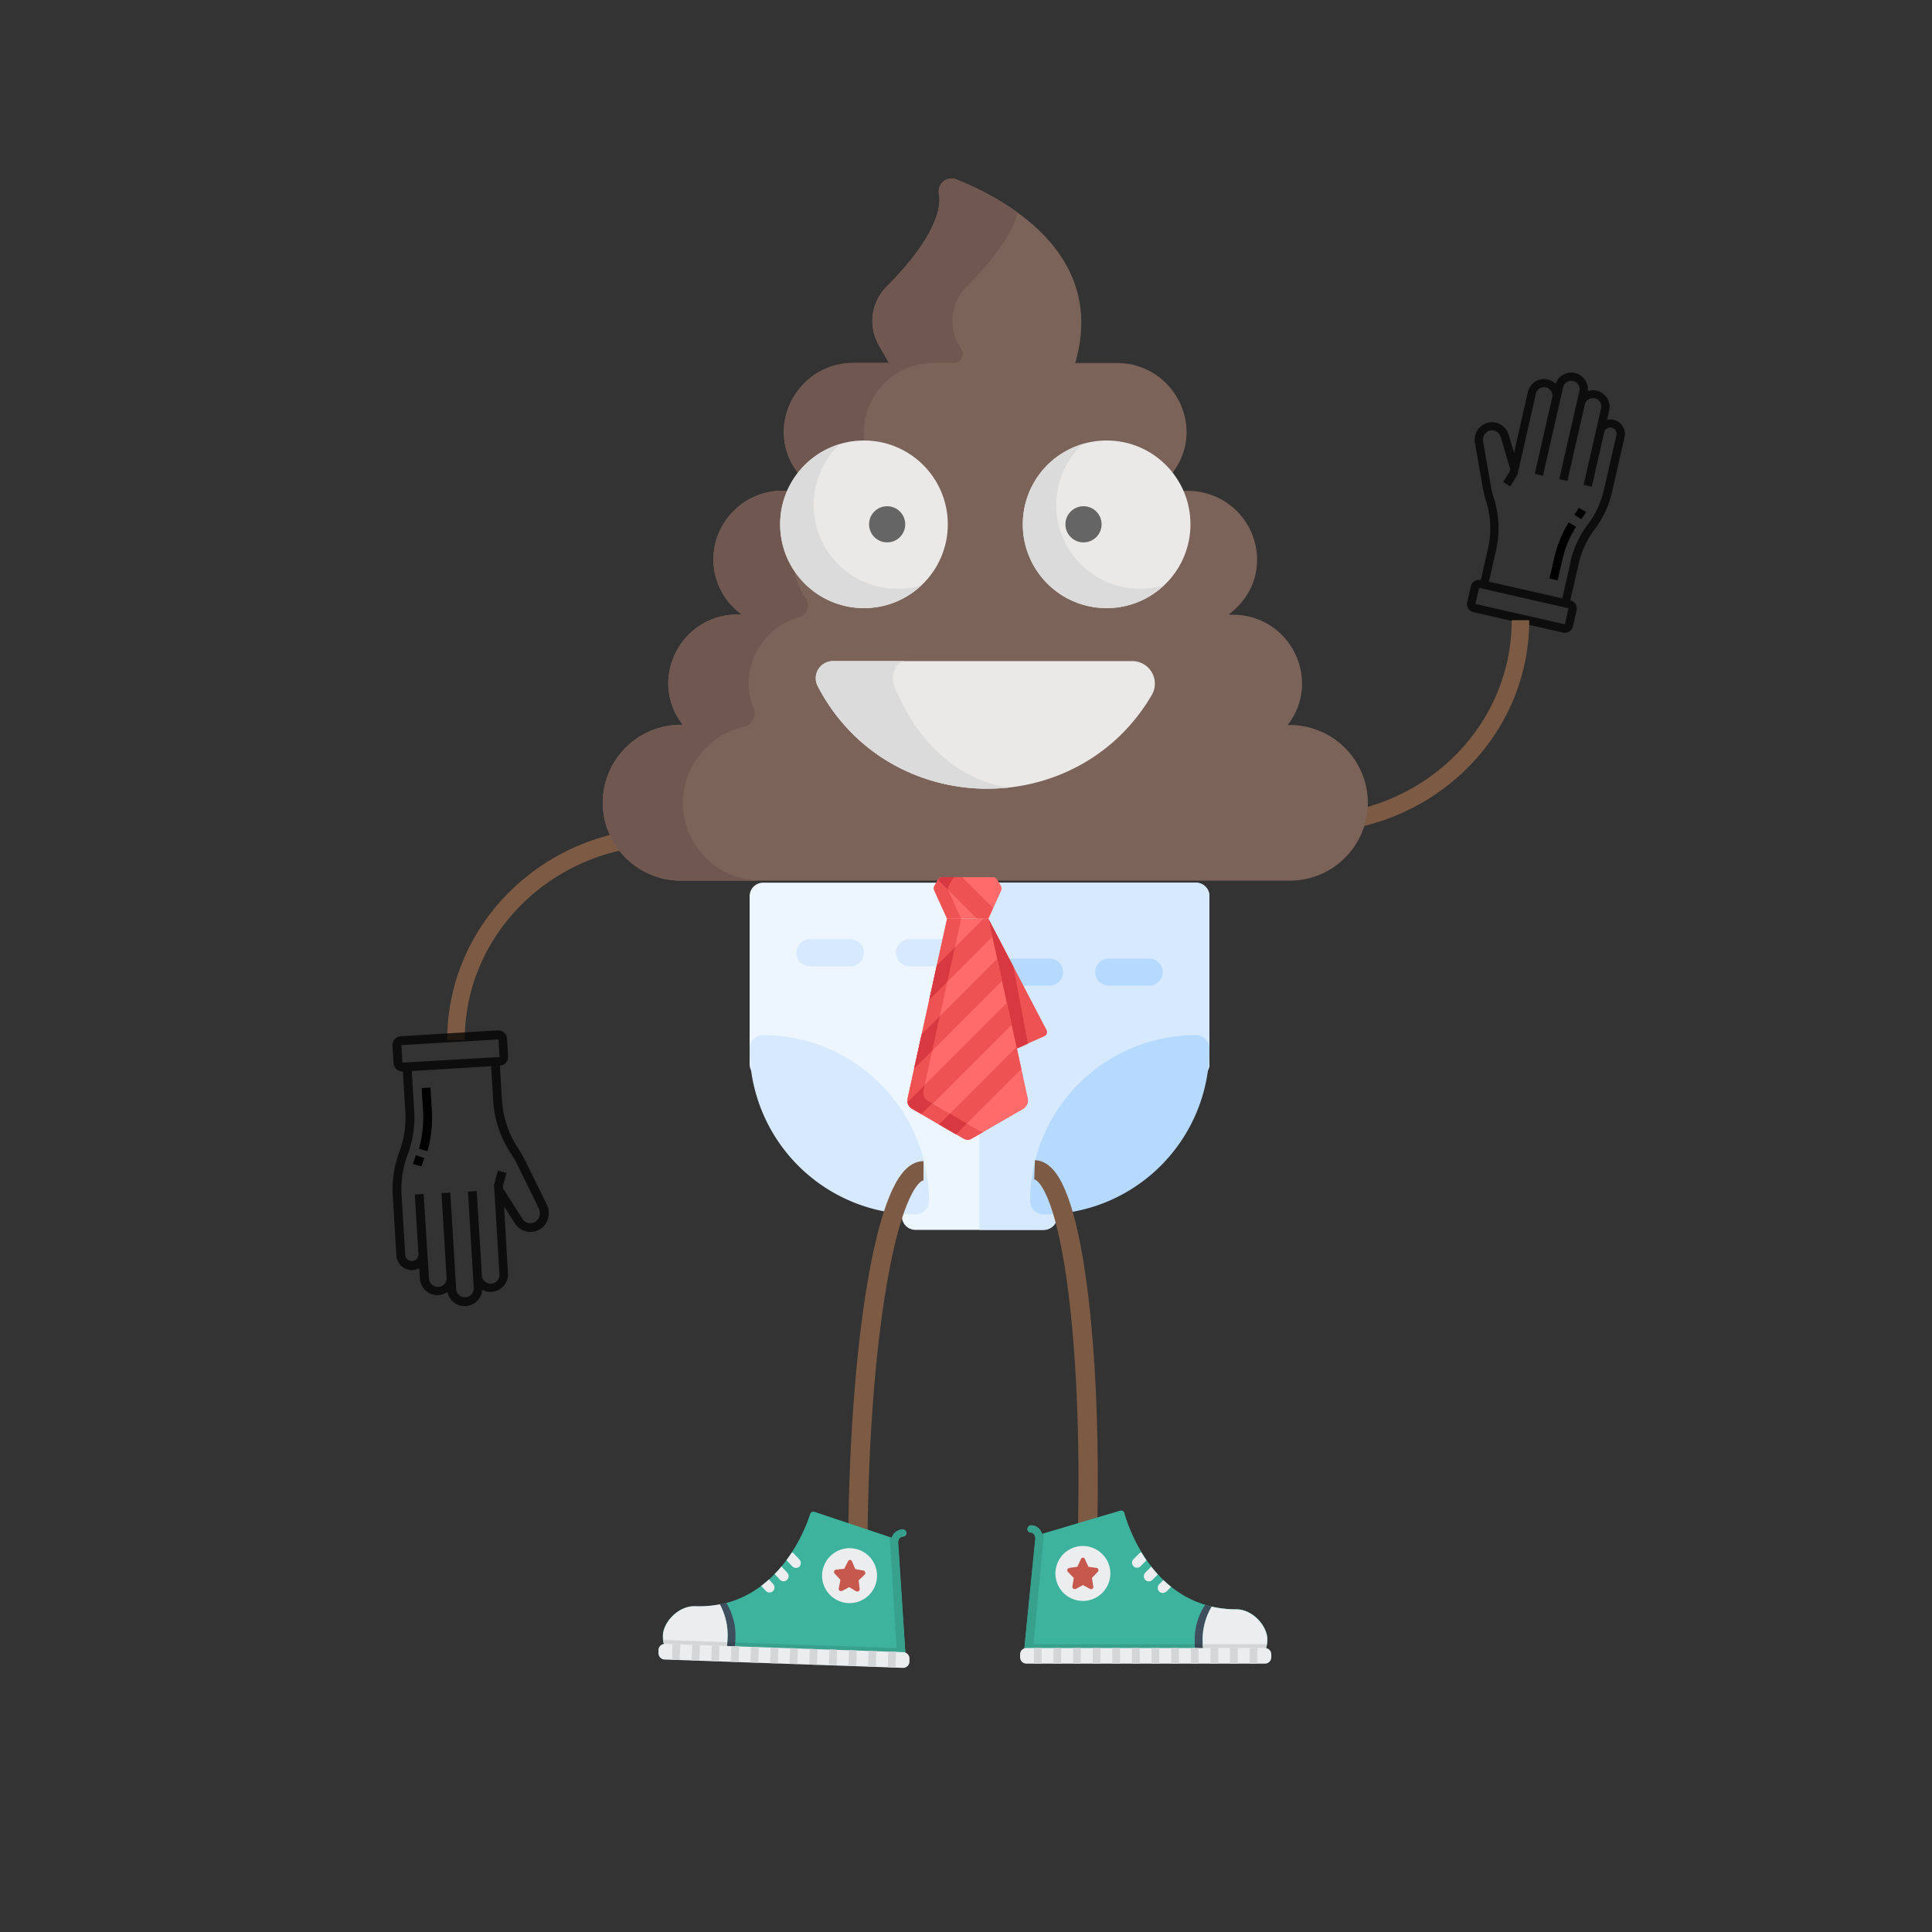 <svg xmlns="http://www.w3.org/2000/svg" viewBox="0 0 500 500"><rect x="0" y="0" width="500" height="500" fill="#333333" stroke="none"/><defs><style>.cls-1{opacity:0.75;}.cls-11,.cls-2{fill:none;stroke:#7c5a43;stroke-miterlimit:10;}.cls-2{stroke-width:4.54px;}.cls-3{fill:#7c6359;}.cls-4{fill:#705850;}.cls-5{fill:#eae9e8;}.cls-6{fill:#dbdbdb;}.cls-7{fill:#656566;}.cls-8{fill:#edf6ff;}.cls-9{fill:#d6e9ff;}.cls-10{fill:#b5d9ff;}.cls-11{stroke-width:5px;}.cls-12{fill:#3db39e;}.cls-13{fill:#37a18e;}.cls-14{fill:#ebedee;}.cls-15{fill:#c6584e;}.cls-16{fill:#3e4e5c;}.cls-17{fill:#384653;}.cls-18{fill:#d3d5d6;}.cls-19{fill:#ee5253;}.cls-20{fill:#d83941;}.cls-21{fill:#ff6b6b;}</style></defs><title>Artboard 1</title><g id="arms_hands" data-name="arms/hands"><path class="cls-1" d="M412.68,137a25.44,25.44,0,0,0,4.53-9.73l3.22-14.13a3.76,3.76,0,0,0-4.52-4.48l.56-2.45a4.3,4.3,0,0,0-5.55-5,4.3,4.3,0,0,0-8.33-1.9,4.3,4.3,0,0,0-7.17,2.11l-3.59,15.76-1.39-4.71a4.49,4.49,0,0,0-8.66.23l-.05.23a4.35,4.35,0,0,0,0,1.74l2,11.51a25.54,25.54,0,0,0,.76,3.13l.14.47a23.54,23.54,0,0,1,.47,12.17l-1.86,8.16a2.15,2.15,0,0,0-2.58,1.6l-.95,4.16a2.15,2.15,0,0,0,1.63,2.56l23.16,5.28a2.15,2.15,0,0,0,2.58-1.6l.95-4.16a2.15,2.15,0,0,0-1.63-2.56l2.15-9.45A23.34,23.34,0,0,1,412.68,137ZM405,161.58l-23.16-5.28.95-4.16,23.16,5.28Zm1.47-16.17-2.15,9.45-19-4.32,1.86-8.16a25.65,25.65,0,0,0-.51-13.26l-.14-.47a23.86,23.86,0,0,1-.7-2.87l-2-11.51a2.26,2.26,0,0,1,0-.9l.05-.23a2.32,2.32,0,0,1,4.48-.12l2.49,8.4-.14.6L389,124.76l1.85,1.11,1.86-3,4.78-21a2.16,2.16,0,0,1,4.21,1l-4.5,19.78,2.11.48,5.22-22.9a2.16,2.16,0,0,1,4.21,1L403.53,124l2.11.48,4.5-19.78a2.16,2.16,0,0,1,4.21,1l-4.5,19.78,2.11.48,3.2-14.05a1.62,1.62,0,0,1,3.16.72l-3.22,14.13a23.33,23.33,0,0,1-4.15,8.93A25.44,25.44,0,0,0,406.42,145.41Z"/><path d="M407.42,133.19l1.79,1.2a22.14,22.14,0,0,0,1.26-1.87l-1.85-1.1A21.07,21.07,0,0,1,407.42,133.19Z"/><path d="M402.21,144.45l-1.2,5.28,2.11.48,1.2-5.28a27.53,27.53,0,0,1,3.56-8.6L406,135.19A29.64,29.64,0,0,0,402.21,144.45Z"/><path class="cls-2" d="M393.5,160.5c0,29.12-24.38,52.68-54.5,52.68"/><path class="cls-2" d="M118,269.18c0-29.12,24.39-52.68,54.51-52.67"/><path class="cls-1" d="M103.35,298.09a27.5,27.5,0,0,0-1.7,11.36l.94,15.49a4,4,0,0,0,4.23,3.75,4,4,0,0,0,1.69-.5l.16,2.68a4.54,4.54,0,0,0,7.13,3.49,4.55,4.55,0,0,0,9-.55,4.54,4.54,0,0,0,6.66-4.32l-1-17.27,2.82,4.42A4.74,4.74,0,0,0,142,313.8l0-.25a4.7,4.7,0,0,0-.47-1.8L136,300.53a27.47,27.47,0,0,0-1.7-3l-.29-.44a25.43,25.43,0,0,1-4.1-12.37l-.54-8.94a2.29,2.29,0,0,0,2.14-2.42l-.28-4.56a2.29,2.29,0,0,0-2.42-2.14l-25.1,1.52a2.29,2.29,0,0,0-2.14,2.42l.28,4.56a2.29,2.29,0,0,0,2.42,2.14l.63,10.35A25.23,25.23,0,0,1,103.35,298.09Zm.52-27.62L129,269l.28,4.56L104.15,275Zm3.32,17.06-.63-10.35,20.54-1.24.54,8.94a27.71,27.71,0,0,0,4.47,13.48l.29.44a25.66,25.66,0,0,1,1.56,2.74l5.49,11.22a2.45,2.45,0,0,1,.25.93l0,.25a2.45,2.45,0,0,1-4.52,1.47l-5-7.89,0-.66.89-3.31-2.21-.59-1,3.67,1.39,23a2.29,2.29,0,1,1-4.56.28l-1.31-21.68-2.28.14,1.52,25.1a2.29,2.29,0,0,1-4.56.28l-1.52-25.1-2.28.14,1.31,21.68a2.29,2.29,0,1,1-4.56.28L109.64,309l-2.28.14.93,15.4a1.71,1.71,0,1,1-3.42.21l-.94-15.49a25.22,25.22,0,0,1,1.56-10.42A27.5,27.5,0,0,0,107.2,287.53Z"/><path d="M109.81,299.67l-2.18-.7a23.86,23.86,0,0,0-.73,2.3l2.21.58A22.71,22.71,0,0,1,109.81,299.67Z"/><path d="M111.76,287.25l-.35-5.79-2.28.14.35,5.79a29.77,29.77,0,0,1-1.06,9.91l2.2.62A32.06,32.06,0,0,0,111.76,287.25Z"/></g><g id="head"><path class="cls-3" d="M333.86,187.64h-.62c9-11.57.71-28.55-14.26-28.55h-1c-.42,0,7.49-4.44,7.35-14.62a17.88,17.88,0,0,0-18-17.43h-1.1l-2.79-4.68c9-11.75.24-28.41-14.38-28.41H278.27l0,0c8.2-28.23-17.91-42.35-30.73-47.46A3.32,3.32,0,0,0,243,50.16c1,5.46-3.7,14.17-13.53,24a12.6,12.6,0,0,0-2,15.25l2.61,4.53h-9.21c-14.62,0-23.37,16.66-14.38,28.41L203.72,127h-1.1a17.88,17.88,0,0,0-18,17.43,17.65,17.65,0,0,0,7.35,14.6c.08.06-.22,0-1,0-15,0-23.31,17-14.26,28.55h-.62A20.19,20.19,0,0,0,156,207.77h0a20.19,20.19,0,0,0,20.14,20.14H333.86A20.19,20.19,0,0,0,354,207.77h0A20.2,20.2,0,0,0,333.86,187.64Z"/><path class="cls-4" d="M263.39,55a74.4,74.4,0,0,0-15.87-8.58A3.32,3.32,0,0,0,243,50.16c1,5.46-3.7,14.17-13.53,24a12.6,12.6,0,0,0-2,15.25l2.61,4.53h-9.21c-14.62,0-23.37,16.66-14.38,28.41L203.72,127h-1.1a17.88,17.88,0,0,0-18,17.43,17.65,17.65,0,0,0,7.35,14.6c.08.06-.22,0-1,0-15,0-23.31,17-14.26,28.55h-.62A20.19,20.19,0,0,0,156,207.77h0a20.19,20.19,0,0,0,20.14,20.14h20.73a20.19,20.19,0,0,1-20.14-20.14h0a20.21,20.21,0,0,1,15.64-19.62,3.92,3.92,0,0,0,2.64-2.09h0a3.06,3.06,0,0,0,.05-2.54,17.79,17.79,0,0,1,11.66-23.75,3.29,3.29,0,0,0,2.09-1.7l0-.07a3,3,0,0,0-.25-3.1,17.58,17.58,0,0,1-3.24-10.15,18,18,0,0,1,18-17.72h1.1l2.79-4.68c-9-11.74-.24-28.41,14.38-28.41h5.25a2.29,2.29,0,0,0,2-3.44l-.63-1.1a12.6,12.6,0,0,1,2-15.25C257.52,66.88,262,60.23,263.39,55Z"/><circle class="cls-5" cx="223.6" cy="135.69" r="21.69"/><path class="cls-6" d="M213.48,141.54a21.69,21.69,0,0,1,3.9-26.62,21.69,21.69,0,1,0,21.1,36.55A21.69,21.69,0,0,1,213.48,141.54Z"/><path class="cls-5" d="M211.62,177.57c18,34.54,67,35.45,86.45,2.32a5.84,5.84,0,0,0-5-8.8H215.56A4.44,4.44,0,0,0,211.62,177.57Z"/><path class="cls-6" d="M231.46,177.57c-1.19-3,.47-6.48,3-6.48H215.56a4.44,4.44,0,0,0-3.94,6.48c10.17,19.58,30.33,28.35,49.44,26.24C249.15,202.11,237.8,193.36,231.46,177.57Z"/><circle class="cls-5" cx="286.4" cy="135.69" r="21.69"/><path class="cls-6" d="M276.27,141.54a21.69,21.69,0,0,1,3.9-26.62,21.69,21.69,0,1,0,21.1,36.55A21.69,21.69,0,0,1,276.27,141.54Z"/><circle class="cls-7" cx="280.41" cy="135.69" r="4.68"/><circle class="cls-7" cx="229.59" cy="135.69" r="4.68"/></g><g id="diaper"><path class="cls-8" d="M270.09,318.29H236.91a3.5,3.5,0,0,1-3.5-3.5,36,36,0,0,0-35.91-35.91,3.5,3.5,0,0,1-3.5-3.5V231.94a3.5,3.5,0,0,1,3.5-3.5h112a3.5,3.5,0,0,1,3.5,3.5v43.44a3.5,3.5,0,0,1-3.5,3.5,36,36,0,0,0-35.91,35.91A3.5,3.5,0,0,1,270.09,318.29Z"/><path class="cls-9" d="M309.5,228.44h-56v89.85h16.59a3.5,3.5,0,0,0,3.5-3.5,36,36,0,0,1,35.91-35.91,3.5,3.5,0,0,0,3.5-3.5V231.94A3.5,3.5,0,0,0,309.5,228.44Z"/><path class="cls-9" d="M220.08,250.08H209.61a3.5,3.5,0,0,1,0-7h10.47a3.5,3.5,0,0,1,0,7Z"/><path class="cls-9" d="M245.85,250.08H235.38a3.5,3.5,0,1,1,0-7h10.47a3.5,3.5,0,1,1,0,7Z"/><path class="cls-10" d="M271.62,255.08H261.15a3.5,3.5,0,0,1,0-7h10.47a3.5,3.5,0,0,1,0,7Z"/><path class="cls-10" d="M297.39,255.08H286.92a3.5,3.5,0,0,1,0-7h10.47a3.5,3.5,0,0,1,0,7Z"/><path class="cls-9" d="M236.91,314.29A43,43,0,0,1,194,271.38a3.5,3.5,0,0,1,3.5-3.5,43,43,0,0,1,42.91,42.91A3.5,3.5,0,0,1,236.91,314.29Z"/><path class="cls-10" d="M270.09,314.29a3.5,3.5,0,0,1-3.5-3.5,43,43,0,0,1,42.91-42.91,3.5,3.5,0,0,1,3.5,3.5A43,43,0,0,1,270.09,314.29Z"/></g><g id="legs"><path class="cls-11" d="M222,403c0-55.27,7.6-100,17-100"/><path class="cls-11" d="M281.25,403.27c1.93-55.24-4.11-100.2-13.5-100.53"/></g><g id="shoe"><path class="cls-12" d="M265.27,425.08l2.74-27c0-.2-.05-1.47-1.27-1.52a.92.92,0,0,1,.1-1.83,3,3,0,0,1,2.84,2.23l20.21-6a.9.9,0,0,1,1.07.51c.1.25,6.25,25,29,25,4,0,7.52,3.76,8,7.06v.15a7.27,7.27,0,0,1-1.17,4.62c-22.5-.1-43.72.3-61.8.15Z"/><path class="cls-13" d="M327.22,427.52a6.81,6.81,0,0,0,.66-2H265.22l-.15,2Z"/><path class="cls-14" d="M280.25,400.1a7.11,7.11,0,1,0,7.11,7.11A7.13,7.13,0,0,0,280.25,400.1Z"/><path class="cls-15" d="M276.24,406.19a.62.62,0,0,1,.46-.41l2.13-.3.91-2a.61.61,0,0,1,.51-.36.55.55,0,0,1,.51.36l.91,2,2.13.3a.62.62,0,0,1,.46.41.67.67,0,0,1-.15.61l-1.52,1.57.36,2.23a.51.51,0,0,1-.25.56.37.37,0,0,1-.3.1.64.64,0,0,1-.3-.05l-1.83-1-1.83,1a.64.64,0,0,1-.3.05.94.94,0,0,1-.36-.1.65.65,0,0,1-.25-.56l.36-2.23-1.52-1.57A.54.54,0,0,1,276.24,406.19Z"/><path class="cls-14" d="M295.18,405.33l1.42-1.42.1-.1c-.46-.71-.91-1.37-1.32-2.08a1.28,1.28,0,0,0-.61.36l-1.42,1.42a1.29,1.29,0,1,0,1.83,1.83Zm2.64.25L296.4,407a1.35,1.35,0,0,0,0,1.88,1.29,1.29,0,0,0,1.83,0l1.42-1.42q-.91-1-1.68-2C297.92,405.48,297.87,405.53,297.82,405.58Zm4,6.35,1.27-1.27c-.71-.56-1.32-1.12-2-1.73L300,410a1.35,1.35,0,0,0,0,1.88A1.29,1.29,0,0,0,301.78,411.93Z"/><path class="cls-16" d="M311.63,428.33a19.12,19.12,0,0,1-.41-3.86,16.35,16.35,0,0,1,2.39-8.68h.05l-1.78-.46a16.43,16.43,0,0,0-2.69,9.14,16.06,16.06,0,0,0,.46,3.86"/><path class="cls-14" d="M327.93,423.61c-.46-3.35-4-7.11-8-7.11a27.93,27.93,0,0,1-6.35-.71,16.79,16.79,0,0,0-2.34,8.68,19.12,19.12,0,0,0,.41,3.86c5,0,10-.05,15.13-.05a7,7,0,0,0,1.17-4.62Z"/><path class="cls-13" d="M267.2,428.53l3-31.69-.61.2a3,3,0,0,0-2.84-2.23.92.92,0,0,0-.1,1.83c1.17.05,1.27,1.32,1.27,1.52l-2.69,26.91-.25,3.45h2.18Z"/><path class="cls-17" d="M309.45,427.52h2c-.1-.66-.2-1.32-.25-2h-2C309.25,426.2,309.35,426.86,309.45,427.52Z"/><path class="cls-18" d="M311.48,427.52h15.74a6.81,6.81,0,0,0,.66-2H311.23C311.28,426.2,311.38,426.86,311.48,427.52Z"/><path class="cls-14" d="M327.32,426.5H265.68a1.65,1.65,0,0,0-1.68,1.62v.81a1.65,1.65,0,0,0,1.68,1.62h61.65a1.65,1.65,0,0,0,1.68-1.62v-.81A1.65,1.65,0,0,0,327.32,426.5Z"/><path class="cls-18" d="M287.87,426.5h2v4.06h-2Zm-15.23,0h2v4.06h-2Zm10.16,0h2v4.06h-2Zm-5.08,0h2v4.06h-2Zm15.23,0h2v4.06h-2Zm-25.39,0h2v4.06h-2Zm50.78,0h2v4.06h-2Zm5.08,0h2v4.06h-2Zm-10.16,0h2v4.06h-2Zm-10.16,0h2v4.06h-2Zm-5.08,0h2v4.06h-2Zm10.16,0h2v4.06h-2Z"/><path class="cls-12" d="M234.35,429.62c-18.07-.48-39.27-1.63-61.76-2.31a7.27,7.27,0,0,1-1-4.66v-.15c.62-3.28,4.26-6.91,8.26-6.77,22.74.79,29.74-23.76,29.85-24a.9.9,0,0,1,1.08-.47l20,6.69a3,3,0,0,1,2.92-2.13.92.92,0,0,1,0,1.83c-1.22,0-1.31,1.28-1.32,1.48l1.8,27Z"/><path class="cls-13" d="M234.33,428.6l-.08-2-62.63-2.19a6.81,6.81,0,0,0,.59,2.05Z"/><path class="cls-14" d="M212.76,407.53a7.11,7.11,0,1,0,7.35-6.86A7.13,7.13,0,0,0,212.76,407.53Z"/><path class="cls-15" d="M223.79,407.5,222.21,409l.28,2.25a.65.65,0,0,1-.27.55.94.94,0,0,1-.36.09.64.64,0,0,1-.3-.06l-1.79-1.08-1.86,1a.64.64,0,0,1-.31,0,.37.37,0,0,1-.3-.11.51.51,0,0,1-.23-.57l.43-2.22L216,407.23a.67.67,0,0,1-.13-.61.62.62,0,0,1,.47-.39l2.14-.23,1-1.95a.55.55,0,0,1,.52-.34.61.61,0,0,1,.5.37l.84,2,2.12.38a.62.62,0,0,1,.44.42A.54.54,0,0,1,223.79,407.5Z"/><path class="cls-14" d="M206.83,405.49a1.35,1.35,0,0,0,.07-1.88l-1.37-1.47a1.28,1.28,0,0,0-.6-.38c-.43.7-.91,1.34-1.39,2l.1.11,1.37,1.47A1.34,1.34,0,0,0,206.83,405.49Zm-4.62-.06q-.8,1-1.74,1.92l1.37,1.47a1.29,1.29,0,0,0,1.83.06,1.35,1.35,0,0,0,.07-1.88l-1.37-1.47C202.31,405.48,202.26,405.43,202.21,405.43Zm-2.2,6.38a1.35,1.35,0,0,0,.07-1.88L199,408.77c-.68.59-1.31,1.12-2,1.66l1.22,1.31A1.29,1.29,0,0,0,200,411.81Z"/><path class="cls-16" d="M189.74,427.86a16.06,16.06,0,0,0,.59-3.84,16.43,16.43,0,0,0-2.37-9.23l-1.79.39h.05a16.35,16.35,0,0,1,2.08,8.76,19.12,19.12,0,0,1-.54,3.84"/><path class="cls-14" d="M171.64,422.55a7,7,0,0,0,1,4.66c5.13.18,10.15.41,15.12.58a19.12,19.12,0,0,0,.54-3.84,16.79,16.79,0,0,0-2-8.76,27.93,27.93,0,0,1-6.37.49c-4-.14-7.69,3.49-8.27,6.82Z"/><path class="cls-13" d="M232.16,429.54l2.18.08-.13-3.46-1.75-27c0-.2.15-1.47,1.32-1.48a.92.92,0,0,0,0-1.83,3,3,0,0,0-2.92,2.13l-.6-.22,1.94,31.77Z"/><path class="cls-17" d="M190.3,425l-2-.07c-.08.71-.2,1.36-.32,2l2,.07C190.1,426.4,190.22,425.74,190.3,425Z"/><path class="cls-18" d="M188.27,425l-16.65-.58a6.81,6.81,0,0,0,.59,2.05l15.73.55C188.07,426.33,188.19,425.67,188.27,425Z"/><path class="cls-14" d="M170.41,427l0,.81a1.65,1.65,0,0,0,1.62,1.68l61.61,2.15a1.65,1.65,0,0,0,1.73-1.57l0-.81a1.65,1.65,0,0,0-1.62-1.68l-61.61-2.15A1.65,1.65,0,0,0,170.41,427Z"/><path class="cls-18" d="M211.44,430.85l-2-.07.14-4.06,2,.07Zm15.23.53-2-.07.14-4.06,2,.07ZM216.51,431l-2-.07.14-4.06,2,.07Zm5.08.18-2-.07.14-4.06,2,.07Zm-15.23-.53-2-.07.14-4.06,2,.07Zm25.38.89-2-.07.14-4.06,2,.07ZM181,429.79l-2-.07.14-4.06,2,.07Zm-5.08-.18-2-.07.14-4.06,2,.07Zm10.15.35-2-.07.14-4.06,2,.07Zm10.15.35-2-.07.14-4.06,2,.07Zm5.08.18-2-.07.14-4.06,2,.07Zm-10.15-.35-2-.07.14-4.06,2,.07Z"/></g><g id="tie"><path class="cls-19" d="M270.87,266.62l-15.08-28.88,6.46,34,8.06-3.59A1.15,1.15,0,0,0,270.87,266.62Z"/><polygon class="cls-20" points="262.24 250.09 255.79 237.75 262.25 271.79 266.04 270.11 262.24 250.09"/><path class="cls-21" d="M259,229.21l-.93-1.57A1.32,1.32,0,0,0,257,227H243.92a1.32,1.32,0,0,0-1.13.64l-.93,1.57a1.32,1.32,0,0,0-.07,1.22l3.32,7.32h10.69l3.32-7.32A1.32,1.32,0,0,0,259,229.21Z"/><path class="cls-19" d="M245.49,229.21l.93-1.57a1.32,1.32,0,0,1,1.13-.64h-3.64a1.32,1.32,0,0,0-1.13.64l-.93,1.57a1.32,1.32,0,0,0-.07,1.22l3.32,7.32h3.64l-3.32-7.32A1.32,1.32,0,0,1,245.49,229.21Z"/><path class="cls-21" d="M266,284.27l-10.22-46.53H245.1l-10.22,46.53A2.55,2.55,0,0,0,236.1,287l13.34,7.7a2,2,0,0,0,2,0l13.34-7.7A2.55,2.55,0,0,0,266,284.27Z"/><path class="cls-19" d="M253.55,292.68,240.2,285a2.55,2.55,0,0,1-1.21-2.75l9.77-44.48H245.1l-10.22,46.53A2.55,2.55,0,0,0,236.1,287l13.34,7.7a2,2,0,0,0,2,0l3.09-1.78A2,2,0,0,1,253.55,292.68Z"/><polygon class="cls-19" points="238.53 267.68 236.57 276.59 259.32 253.84 258.07 248.14 238.53 267.68"/><polygon class="cls-20" points="238.53 267.68 238.31 268.67 236.57 276.59 241.25 271.91 243.21 263 238.53 267.68"/><path class="cls-19" d="M249,227h-5.07a1.32,1.32,0,0,0-1.13.64l0,.06,10,10h3L257,235Z"/><path class="cls-20" d="M242.78,227.64l0,.06,2.65,2.65a1.32,1.32,0,0,1,.09-1.15l.93-1.57a1.32,1.32,0,0,1,1.13-.64h-3.64a1.34,1.34,0,0,0-1.13.64Z"/><path class="cls-19" d="M260.58,259.55l-25.71,25.71A2.55,2.55,0,0,0,236.1,287l2.51,1.45,23.22-23.22Z"/><path class="cls-20" d="M240.2,285a2.55,2.55,0,0,1-1.21-2.75l.31-1.39-4.43,4.43a2.56,2.56,0,0,0,.06.26v0l.07.21,0,0a2.54,2.54,0,0,0,.11.23h0l.13.21,0,0,.13.17,0,0,.17.18,0,0,.16.13.06,0,.21.14,2.51,1.45,2.8-2.8Z"/><polygon class="cls-19" points="264.33 276.66 263.08 270.96 243.02 291.02 247.43 293.57 264.33 276.66"/><polygon class="cls-20" points="245.82 288.22 243.02 291.02 247.43 293.57 250.23 290.76 245.82 288.22"/><polygon class="cls-19" points="240.49 258.76 256.82 242.43 255.79 237.75 254.55 237.75 242.44 249.85 240.49 258.76"/><polygon class="cls-20" points="242.44 249.85 241.07 256.11 240.49 258.76 245.17 254.08 247.13 245.17 242.44 249.85"/></g></svg>